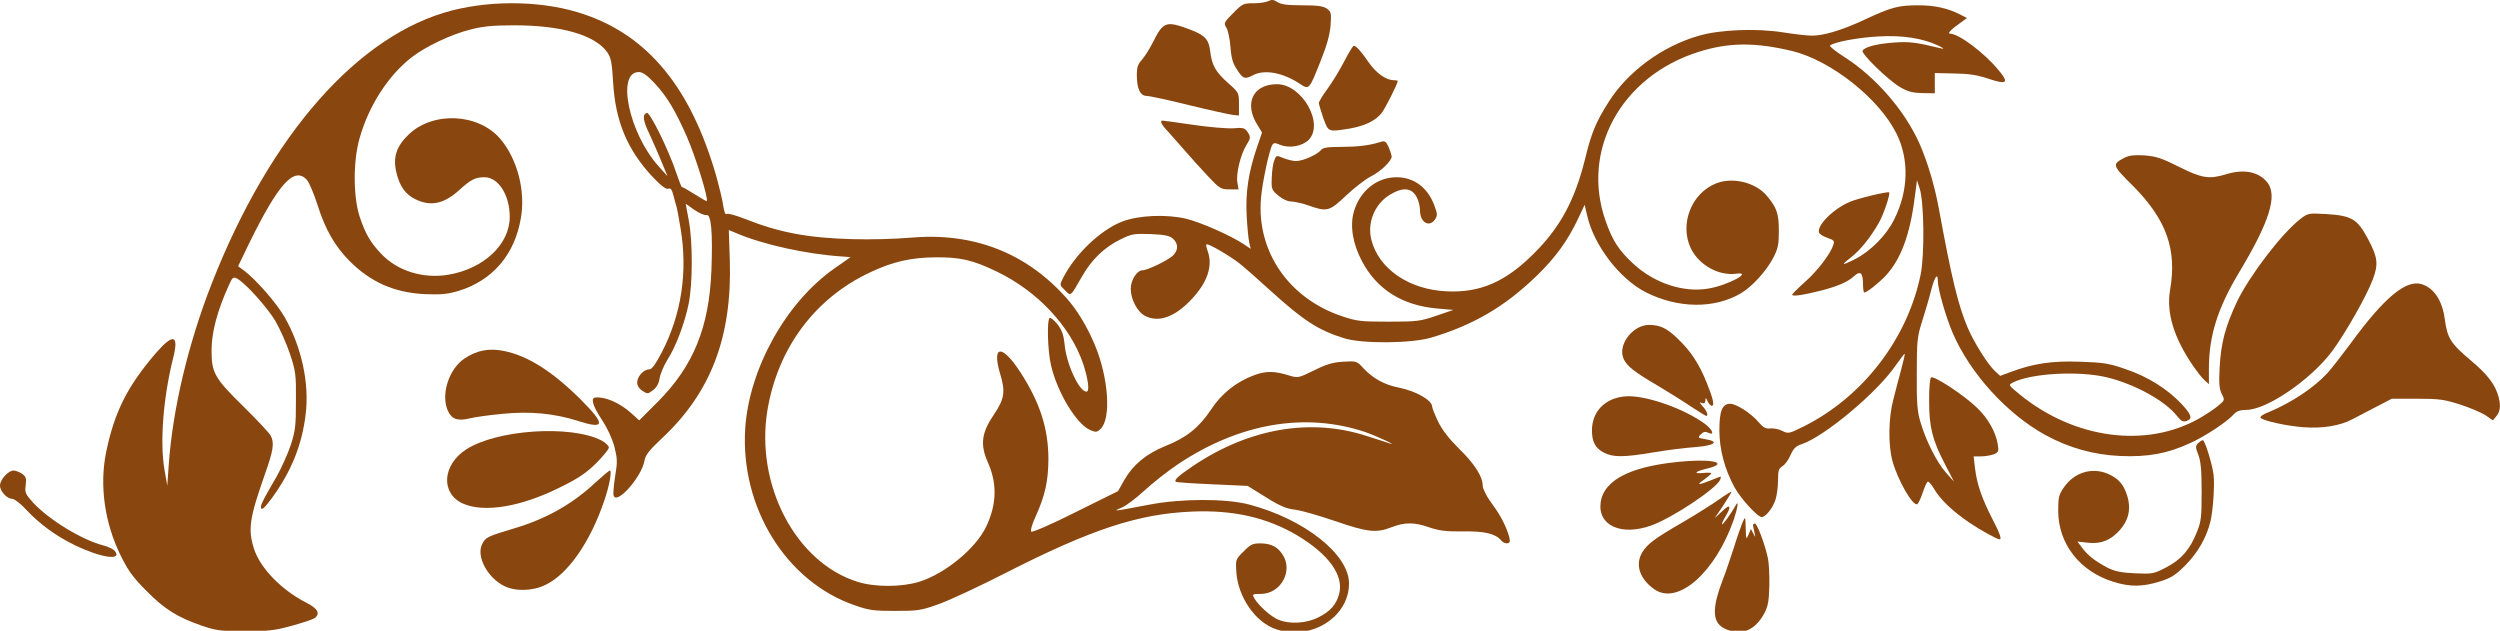<?xml version="1.0" encoding="UTF-8" standalone="no"?>
<svg
   version="1.0"
   width="436mm"
   height="110mm"
   viewBox="0 0 1235.907 311.811"
   preserveAspectRatio="xMidYMid meet"
   id="svg70"
   sodipodi:docname="design2.svg"
   inkscape:version="1.1.1 (3bf5ae0d25, 2021-09-20)"
   xmlns:inkscape="http://www.inkscape.org/namespaces/inkscape"
   xmlns:sodipodi="http://sodipodi.sourceforge.net/DTD/sodipodi-0.dtd"
   xmlns="http://www.w3.org/2000/svg"
   xmlns:svg="http://www.w3.org/2000/svg">
  <defs
     id="defs74" />
  <sodipodi:namedview
     id="namedview72"
     pagecolor="#ffffff"
     bordercolor="#999999"
     borderopacity="1"
     inkscape:pageshadow="0"
     inkscape:pageopacity="0"
     inkscape:pagecheckerboard="0"
     inkscape:document-units="pt"
     showgrid="false"
     height="1279pt"
     units="mm"
     width="453mm"
     inkscape:zoom="0.29789635"
     inkscape:cx="736.83346"
     inkscape:cy="310.51068"
     inkscape:window-width="1920"
     inkscape:window-height="1001"
     inkscape:window-x="-9"
     inkscape:window-y="-9"
     inkscape:window-maximized="1"
     inkscape:current-layer="g68" />
  <g
     transform="matrix(0.1,0,0,-0.1,0,1280)"
     fill="#8a460f"
     stroke="none"
     id="g68">
    <path
       d="m 12346.002,10856.83 c -18,50 -55,97 -123,154 -109,92 -124,116 -137,212 -12,90 -52,152 -113,172 -77,25 -185,-64 -351,-291 -47,-63 -99,-130 -116,-148 -67,-73 -179,-147 -290,-193 -29,-11 -46,-23 -40,-29 16,-15 131,-40 212,-46 92,-7 181,7 242,40 25,13 78,41 119,62 l 75,39 h 125 c 111,0 136,-4 214,-29 49,-16 105,-40 125,-53 l 36,-25 18,22 c 21,26 22,61 4,113 z"
       id="path6" />
    <path
       id="path8"
       d="m 21876.363,10863.047 c -168,-23 -396,-102 -552,-191 -143,-82 -243,-159 -412,-320 -86,-81 -235,-223 -331,-314 -247,-234 -429,-368 -615,-455 -158,-72 -349,-119 -492,-119 h -73 l 29,48 c 44,72 63,138 69,235 14,253 -115,463 -357,582 -127,63 -211,78 -386,72 -212,-7 -342,-47 -501,-153 -165,-109 -305,-291 -370,-481 -69,-201 -69,-392 0,-597 19,-55 33,-103 31,-104 -2,-2 -36,19 -77,46 -177,119 -445,281 -583,353 -333,173 -580,238 -855,226 -322,-14 -595,-178 -670,-402 -18,-54 -21,-83 -18,-163 4,-123 33,-189 122,-277 211,-209 508,-186 665,52 37,56 40,77 8,70 -121,-28 -135,-29 -192,-17 -148,31 -230,223 -156,368 27,54 101,116 170,144 51,21 71,23 241,23 161,-1 197,-4 275,-24 255,-67 463,-175 865,-451 264,-181 358,-239 558,-345 186,-97 320,-150 462,-181 69,-15 129,-19 310,-19 258,0 362,16 570,87 293,100 502,232 987,620 98,79 191,152 206,163 l 29,21 -39,62 c -21,34 -44,62 -51,62 -7,0 -125,-84 -263,-186 -533,-395 -787,-533 -1116,-606 -133,-29 -425,-32 -551,-4 -440,95 -702,368 -704,736 -1,118 21,213 71,314 108,213 285,336 486,336 106,0 171,-20 227,-70 76,-67 114,-192 87,-287 -18,-68 -81,-127 -155,-149 -75,-21 -191,-15 -256,14 -30,13 -50,17 -54,11 -11,-19 59,-144 110,-195 117,-116 282,-164 571,-164 323,-1 557,54 845,201 291,147 558,355 978,761 185,179 288,256 447,333 228,111 516,164 740,136 301,-37 516,-159 660,-377 174,-261 200,-694 61,-1007 -81,-185 -265,-349 -450,-402 -81,-24 -239,-17 -318,14 -128,50 -193,134 -192,246 0,41 7,73 21,100 28,54 110,129 157,145 50,16 151,9 200,-15 83,-40 145,-131 146,-213 0,-58 21,-65 67,-21 130,124 106,361 -54,524 -98,99 -235,181 -374,223 -222,68 -535,51 -780,-41 -108,-41 -408,-201 -424,-226 -4,-8 71,-131 81,-131 3,0 32,15 63,34 199,120 414,192 605,203 l 101,6 -47,-38 c -88,-70 -163,-186 -193,-300 -23,-89 -20,-247 6,-331 12,-38 30,-86 40,-106 11,-21 19,-40 19,-43 0,-9 -102,45 -190,103 -260,168 -403,338 -594,702 -33,63 -64,118 -70,122 -5,3 -29,-10 -52,-30 l -43,-37 66,-124 c 222,-424 566,-768 975,-977 334,-170 654,-214 957,-133 103,28 259,104 356,173 184,132 308,282 600,721 290,438 348,507 491,578 142,71 334,44 405,-57 51,-73 50,-72 76,-40 86,107 55,286 -70,400 -65,60 -126,90 -216,110 -84,17 -126,17 -226,0 -169,-30 -314,-105 -435,-225 -94,-93 -146,-169 -218,-319 l -55,-115 -18,86 c -103,509 -486,894 -996,1002 -93,20 -365,28 -468,14 z m -2769,836 c -142,-36 -270,-135 -329,-254 -30,-62 -32,-71 -32,-182 v -116 l 42,-85 c 33,-65 58,-100 107,-146 66,-62 203,-139 218,-124 5,5 0,28 -11,53 -27,58 -28,159 -2,215 63,139 274,219 446,169 178,-51 379,-206 538,-413 92,-118 195,-292 307,-513 61,-121 118,-223 127,-226 9,-4 30,9 54,33 l 39,40 -70,159 c -118,268 -305,633 -388,760 -214,327 -441,526 -697,610 -101,34 -259,43 -349,20 z" />
    <path
       d="m 11707.002,11617.83 c -53,100 -81,116 -207,124 -86,5 -91,4 -126,-23 -92,-70 -253,-281 -315,-410 -58,-124 -79,-202 -86,-326 -4,-77 -2,-103 10,-129 16,-31 16,-32 -15,-58 -17,-15 -60,-44 -97,-65 -262,-148 -616.001,-101 -886.001,119 -57,47 -57,47 -34,59 89,46 325,59 464,26 140,-34 288.001,-116 348.001,-192 19,-24 29,-30 46,-24 32,10 26,31 -26,86 -68,72 -166,134 -274.001,170 -82,29 -110,33 -226,37 -140,5 -230,-9 -341,-50 l -54,-20 -25,23 c -36,33 -104.001,142 -135.001,214 -48,114 -79,241 -143,590 -21,114 -57,234 -96,322 -74,165 -217,329 -372,428 -42,27 -74,52 -70,56 18,17 140,40 240,45 119,7 218,-9 295,-45 24,-12 32,-18 18,-15 -131,32 -160,35 -236,30 -83,-6 -144,-21 -156,-40 -9,-14 125,-145 186,-181 38,-22 61,-28 110,-29 l 61,-1 v 50 50 l 95,-2 c 72,-1 114,-7 170,-26 93,-31 104,-21 48,45 -72.001,86 -194.001,177 -238.001,178 -15,1 8,23 62,61 l 22,16 -33,17 c -60,31 -125,46 -206,46 -100,0 -134,-9 -265,-70 -114,-53 -202,-80 -263,-80 -22,0 -85,7 -141,16 -132,21 -311,14 -416,-16 -182,-52 -351,-176 -447,-327 -63,-99 -86,-154 -117,-283 -51,-204 -122,-336 -251,-465 -141,-142 -267,-197 -433,-189 -185,8 -335,110 -372,253 -22,84 14,175 87,222 68,42 112,39 138,-12 8,-15 15,-44 15,-63 0,-59 45,-86 74,-45 13,20 13,27 -4,72 -33,87 -101,137 -186,137 -97,0 -181,-67 -211,-170 -20,-70 -6,-158 40,-245 74,-140 200,-219 372,-234 l 80,-7 -85,-29 c -79,-27 -96,-29 -235,-29 -137,0 -157,2 -231,27 -263,88 -423,321 -400,584 6,75 41,239 56,263 7,11 14,11 39,0 45,-18 108,-7 140,24 79,80 -32,276 -156,276 -119,0 -164,-95 -97,-201 l 23,-38 -24,-70 c -43,-126 -58,-224 -52,-340 3,-58 9,-119 13,-135 l 7,-30 -34,23 c -65,43 -214,109 -286,126 -96,23 -235,17 -315,-14 -108,-42 -233,-161 -293,-280 -17,-33 -17,-34 10,-60 30,-30 26,-33 85,70 46,81 109,142 186,180 58,29 69,31 152,28 71,-3 94,-8 111,-23 27,-25 27,-57 -1,-84 -27,-24 -125,-72 -150,-72 -27,0 -58,-48 -58,-92 0,-51 33,-114 70,-133 67,-35 147,-7 229,80 81,85 108,168 81,241 -6,15 -8,29 -6,32 7,7 114,-55 166,-96 25,-20 92,-79 150,-132 163,-148 238,-197 365,-236 89,-28 332,-26 430,3 208,62 362,152 518,302 95,91 158,178 209,287 l 32,68 12,-52 c 33,-148 161,-315 291,-381 159,-80 338,-82 469,-5 56,33 126,110 160,175 24,46 28,66 28,134 0,85 -10,115 -60,174 -55,65 -167,93 -249,61 -124,-48 -184,-204 -125,-324 41,-81 137,-134 222,-123 88,12 -37,-56 -134,-73 -123,-22 -267,25 -371,120 -72,66 -105,115 -139,213 -124,349 76,715 457,836 150,48 281,49 465,5 192,-47 430,-235 516,-409 63,-128 59,-283 -12,-424 -39,-79 -117,-157 -195,-197 -66,-33 -70,-30 -17,11 45,35 93,95 135,167 25,43 59,145 52,153 -6,6 -156,-30 -195,-47 -82,-35 -164,-118 -151,-152 3,-8 22,-19 42,-26 30,-10 35,-15 29,-33 -14,-45 -79,-130 -140,-184 -35,-31 -64,-60 -64,-64 0,-10 59,-1 148,22 82,22 126,41 159,71 29,27 43,15 43,-38 0,-24 3,-44 6,-44 13,0 71,46 107,84 73,79 119,200 142,381 l 12,90 13,-40 c 22,-67 25,-328 5,-426 -65,-317 -284,-603 -576,-750 -75,-37 -78,-38 -108,-23 -17,9 -44,14 -60,12 -22,-2 -35,5 -57,31 -36,43 -110,91 -140,91 -40,0 -54,-35 -54,-131 0,-96 27,-195 76,-284 31,-55 113,-145 133,-145 20,0 57,47 69,88 7,22 12,65 12,95 0,47 4,58 21,68 11,6 30,30 40,54 15,34 27,46 55,55 114,38 377,258 468,393 22,31 41,56 42,54 2,-1 -6,-36 -17,-77 -11,-41 -29,-108 -39,-149 -24,-89 -26,-222 -5,-301 26,-97 102,-229 124,-216 5,4 17,29 26,56 9,27 20,52 25,55 4,3 19,-14 33,-38 30,-51 90,-108 172,-164 56,-38 138.001,-83 150.001,-83 12,0 2,29 -36,102 -51.001,99 -76.001,172 -85.001,248 l -7,60 h 36 c 20,0 48.001,5 63.001,10 24,10 26,14 20,51 -10,60 -48,128 -103.001,180 -66,64 -215,161 -227,149 -5,-5 -10,-58 -9,-117 0,-129 16,-192 79,-313 l 44,-85 -40,45 c -46,52 -99,158 -126,250 -16,53 -19,96 -18,240 0,161 2,182 27,260 15,47 35,115 44,152 18,68 33,88 33,45 0,-40 40,-179 74,-258 86,-199 268.001,-399 457.001,-503 117,-64 239,-98 370,-104 138.001,-6 235.001,12 347.001,64 75,34 182,105 216,143 14,15 31,21 61,21 100,0 316,147 422,287 65,87 172,274 203,357 29,76 25,110 -23,200 z"
       id="path10" />
    <path
       d="m 11209.002,11897.83 c -42,53 -115,68 -203,41 -85,-26 -121,-20 -233,36 -85,43 -113,52 -171,57 -50.001,3 -76.001,0 -98.001,-11 -64,-33 -63,-37 39,-138 167.001,-168 220.001,-315 185.001,-517 -19,-111 18,-234 112,-372 21,-30 47,-64 59,-74 l 21,-19 v 75 c 0,164 43,300 149,477 151,251 191,380 140,445 z"
       id="path12" />
    <path
       d="m 10943.002,10453.83 c -7,54 -43,170 -53,170 -5,0 -15,-7 -24,-15 -13,-14 -13,-20 2,-58 12,-32 16,-76 16,-182 0,-123 -2,-147 -23,-198 -34,-87 -78,-137 -151,-175 -62,-33 -69,-34 -155.001,-30 -69,3 -100,10 -135,27 -61,32 -97,59.999 -126,97.999 l -24,32 53,-6 c 65,-7 112,13 157,63 44,50 56,107 36,170 -18,57 -44,86 -98,109 -78,32 -164,5 -214,-67 -26,-37 -29,-50 -29,-117 0,-163 107,-300 273,-351 82,-26 143,-25 228.001,1 57,18 77,30 129,81.999 62,64 103,135 123,217 13,55 21,182 15,230 z"
       id="path14" />
    <path
       d="m 8740,10039.83 c -15,71 -55,176 -65,172 -5,-1 -9,-5 -9,-8 1,-3 4,-19 7,-35 6,-28 6,-28 -5,-7 l -12,23 -12,-28 c -12,-26 -12,-25 -14,32 -1,59 -2,59 -15,30 -7,-17 -27,-73 -43,-125 -17,-52 -42,-126.999 -57,-165 -55,-145 -50,-212 19,-240 76,-32 141,-5 186,75 20,38 25,60 27,140 1,52 -2,112.999 -7,136 z"
       id="path18" />
    <path
       d="m 8579,10298.83 c -22,-39 -62,-95 -66,-91 -2,2 5,19 16,37 33,54 25,67 -15,28 l -37,-34 42,62 c 22,34 41,65 41,68 0,3 -28,-14 -62,-38 -35,-25 -115,-75 -178,-112 -139,-80 -176,-108 -201,-149 -37,-61 -13,-133 61,-184 116,-79 301,86 391,345 21,63 26,102 8,68 z"
       id="path20" />
    <path
       d="m 8506,10443.83 c -2,0 -19,-6 -37,-14 -72,-29 -87,-30 -46,-2 20,15 37,29 37,32 0,4 -18,4 -39,2 -53,-5 -43,7 19,22 100,24 44,46 -94,37 -271,-19 -417,-88 -433,-205 -15,-113 101,-167 249,-114 105,37 325,184 342,227 3,8 4,15 2,15 z"
       id="path22" />
    <path
       d="m 8437,10908.83 c -38,94 -79,156 -142,216 -55,53 -86,68 -142,69 -83,0 -158,-101 -126,-169 18,-37 52,-63 169,-132 49,-29 121,-74 161,-101 40,-26 75,-48 78,-48 12,0 3,25 -17,47 -17,19 -19,23 -5,17 12,-4 17,-1 18,12 0,16 2,16 11,-4 6,-12 15,-22 20,-22 15,0 8,34 -25,115 z"
       id="path24" />
    <path
       d="m 8428,10704.83 c -108,79 -307,147 -401,135 -96,-11 -157,-77 -157,-168 0,-57 18,-89 60,-110 45,-23 98,-23 245,2 66,11 159,23 208,26 95,8 119,27 48,39 -37,6 -39,7 -23,24 12,12 22,15 34,9 37,-18 26,13 -14,43 z"
       id="path26" />
    <path
       d="m 7455,10164.83 c -19,54 -44,98 -87,156 -21,29 -38,64 -38,78 0,45 -40,108 -117,183 -51,51 -83,92 -104,135 -16,34 -29,67 -29,73 0,31 -79,77 -165,94 -71,14 -127,45 -174,95 -34,37 -36,37 -100,33 -52,-3 -83,-12 -145,-43 -75,-37 -80,-38 -120,-26 -75,24 -118,24 -177,2 -88,-33 -161,-91 -213,-171 -58,-87 -121,-138 -225,-179 -96,-39 -160,-93 -203,-168 l -31,-55 -210,-104 c -117,-59 -214,-101 -219,-96 -5,5 4,37 21,73 48,107 63,175 64,284 0,151 -41,280 -138,430 -91,141 -144,137 -100,-9 26,-86 21,-122 -32,-200 -61,-90 -68,-148 -30,-234 47,-105 45,-206 -6,-316 -50,-109 -204,-236 -333,-276 -89,-27 -219,-27 -305,0 -306,95.999 -506,480 -445,849 52,308 235,553 508,681 113,53 201,73 323,74 123,1 183,-13 302,-70 202,-97 365,-271 428,-457 25,-77 33,-137 16,-137 -36,0 -100,138 -108,235 -5,46 -13,69 -35,98 -17,20 -34,35 -39,31 -14,-9 -10,-163 7,-234 31,-135 127,-292 194,-320 28,-12 34,-11 52,7 52,52 38,252 -29,413 -38,91 -87,172 -140,232 -201,226 -463,327 -775,299 -67,-6 -196,-10 -287,-7 -218,6 -360,33 -528,100 -49,19 -86,29 -91,24 -5,-5 -12,10 -16,38 -3,26 -20,95 -36,153 -125,432 -334,688 -651,796 -191,66 -443,73 -652,20 -464,-118 -901,-613 -1190,-1350 -116,-296 -194,-622 -213,-900 l -7,-100 -14,80 c -23,135 -6,354 42,547 31,120 3,129 -84,29 -141,-164 -205,-291 -246,-489 -34,-165 -8,-350 71,-511 C 634,9977.831 658,9944.831 724,9878.831 c 90,-91 153,-130 271,-171 72,-25 94,-28 215,-28 117,0 148,3 234,27 55,15 105,32 113,38 27,23 14,47 -43,76 -121,61 -227,170 -258,265 -31,96 -23,152 53,368 43,121 48,157 29,193 -6,12 -66,76 -133,142 -147,144 -160,169 -159,285 1,86 28,189 84,313 19,43 23,46 42,36 41,-22 148,-141 189,-209 22,-38 55,-111 72,-162 29,-87 31,-103 30,-233 0,-124 -3,-149 -26,-220 -15,-44 -46,-113 -69,-154 -64,-110 -77,-135 -78,-149 0,-24 15,-11 55,43 95,131 148,261 166,413 19,153 -20,332 -103,479 -40,70 -141,186 -202,232 l -29,21 56,116 c 144,293 222,379 284,311 11,-12 35,-68 53,-125 38,-120 85,-202 157,-275 105,-106 223,-158 375,-165 79,-3 110,0 165,16 168,52 277,178 308,360 24,135 -18,293 -102,392 -109,127 -334,137 -454,20 -59,-57 -77,-111 -60,-184 16,-70 45,-111 95,-135 76,-37 141,-23 218,47 55,50 78,62 123,62 69,0 125,-88 125,-196 0,-136 -129,-257 -304,-286 -125,-21 -252,19 -332,104 -53,56 -77,97 -106,183 -32,99 -33,275 0,389 46,162 142,309 257,399 69,53 194,113 290,137 61,16 112,21 211,21 237,1 404,-47 466,-133 19,-28 23,-50 29,-148 11,-193 70,-334 195,-468 42,-44 67,-63 78,-59 12,5 18,-4 26,-36 6,-23 13,-49 16,-58 2,-9 11,-56 19,-105 35,-213 4,-420 -92,-607 -33,-63 -50,-87 -64,-87 -27,0 -59,-35 -59,-65 0,-15 10,-31 26,-41 24,-16 27,-16 52,3 18,14 29,33 33,59 3,21 20,61 37,89 42,64 86,181 106,277 21,99 21,310 1,415 -8,43 -15,79 -15,81 0,1 19,-12 42,-29 24,-16 50,-28 60,-26 24,7 32,-86 25,-272 -11,-283 -89,-474 -264,-650 l -93,-93 -41,37 c -56,50 -127,81 -176,76 -24,-2 -13,-42 32,-109 27,-41 51,-93 62,-133 15,-59 16,-76 4,-148 -7,-44 -11,-88 -7,-96 17,-44 138,94 152,173 5,29 23,52 86,111 242,226 347,500 336,878 l -5,152 36,-15 c 133,-57 345,-104 526,-116 l 40,-3 -80,-56 c -239,-167 -422,-496 -441,-792 -24,-390 202,-756 541,-873 70,-25 95,-28 200,-28 110,0 128,2 214,33 52,18 202,88 335,156 422,215 654,291 918,302 204,9 370,-29 520,-117 157,-94 233,-199 208,-291 -14,-52 -44,-86 -103,-115 -59,-30 -142,-35 -198,-11 -37,15 -100,72 -119,107 -10,19 -8,20 33,20 98,0 161,113 108,194 -26,40 -57,55 -110,56 -38,0 -49,-5 -83,-40 -40,-39 -40,-41 -36,-101.999 8,-123 94,-248 195,-282 172,-59 361,58 362,224 2,144 -220,320 -494,392 -114,30 -335,30 -495,-1 -184,-35 -181,-34 -134,-14 23,10 74,49 114,86 41,38 114,95 163,128 304,203 629,259 927,159 53,-18 166,-71 120,-56 -8,3 -57,19 -108,35 -280,93 -586,41 -865,-147 -74,-50 -94,-69 -84,-78 2,-2 83,-8 179,-12 l 176,-8 53,-33 c 104,-66 134,-80 185,-85 28,-4 116,-29 195,-56 160,-55 203,-60 279,-30 65,25 112,25 186,-1 47,-16 81,-21 165,-20 108,2 161,-11 189,-43 13,-17 36,-21 43,-9 3,5 -1,24 -8,44 z m -4021,1675 c -33,21 -61,37 -63,35 -2,-1 -14,31 -28,71 -36,110 -130,301 -145,296 -23,-8 -20,-37 13,-105 17,-38 45,-100 60,-138 l 29,-70 -45,50 c -146,164 -209,465 -97,465 19,0 40,-15 77,-54 62,-66 103,-135 160,-264 45,-104 108,-307 99,-320 -1,-2 -28,14 -60,34 z"
       id="path28" />
    <path
       d="m 6888,12403.83 c -36,0 -86,36 -121,87 -36,53 -63,83 -74,83 -5,0 -25,-34 -47,-76 -21,-41 -58,-102 -82,-135 -24,-32 -44,-65 -44,-72 0,-6 10,-40 22,-75 26,-70 23,-68 127,-52 76,13 131,39 161,77 18,23 80,146 80,159 0,2 -10,4 -22,4 z"
       id="path34" />
    <path
       d="m 6865,12072.83 c -13,28 -19,32 -38,26 -58,-18 -109,-24 -193,-25 -73,0 -94,-3 -105,-17 -19,-22 -88,-53 -122,-53 -15,0 -43,7 -63,15 -34,14 -35,14 -45,-13 -6,-15 -11,-53 -12,-86 -2,-55 0,-60 33,-87 21,-18 46,-29 65,-29 16,-1 55,-9 85,-20 90,-32 102,-29 184,49 40,38 96,81 123,95 50,25 103,77 103,99 -1,7 -7,27 -15,46 z"
       id="path38" />
    <path
       d="m 6559,12757.83 c -18,12 -47,16 -122,16 -72,0 -104,4 -122,16 -18,12 -28,13 -44,5 -11,-6 -44,-11 -73,-11 -51,0 -56,-2 -102,-49 -46,-46 -47,-50 -33,-72 8,-13 17,-56 20,-96 4,-55 12,-81 33,-112 29,-45 38,-48 80,-26 56,29 146,12 228,-42 49,-32 47,-33 106,115 30,75 44,127 48,173 4,61 3,67 -19,83 z"
       id="path46" />
    <path
       id="path52"
       d="m -6076.859,9139.715 c -15,-28 -5,-55 26,-69 36,-16 64,1 64,39 0,48 -68,70 -90,30 z m 90,151.001 c -15,-30 -12,-48 12,-71 40,-37.001 98,-17.001 98,34 0,50 -87,79 -110,37 z m -150,52 c -46,-16 -54,-81 -14,-112 50,-40.001 104,-16 104,46 0,43 -50,80 -90,66 z m 98,120 c -18,-5 -34,-38 -29,-63 7,-41 67,-52 97,-19 17,18 17,23 4,46 -16,28 -44,42 -72,36 z m -5611,189 c -38,-42 0,-122 58,-122 58,0 87,79 43,120 -27,25 -79,26 -101,2 z m 1851,37 c -121,-28 -250,-135 -309,-254 -31,-64 -34,-77 -34,-165 0,-84.001 3,-102.001 28,-152.001 31,-62 84,-116 149,-149 52,-27 168,-37 221,-20 90,30 153,106 164,199 9,82.001 -26,163.001 -42,93.001 -3,-16 -20,-48.001 -36,-71.001 -83,-114 -249,-82 -289,56.001 -10,34 -10,50 4,96 56,194 261,259 476,151 81,-40 130,-91 174,-183 28,-59 31,-74 31,-160.001 0,-86 -3,-101 -31,-161 -63,-132 -193,-225 -404,-289 -390,-118 -626,-226 -910,-415 -258,-171 -509,-399 -679,-615 l -83,-105 7,55 c 21,154 100,349 189,467 114,151 279,257 491,317 50,14 95,33 102,42 49,67 -38,188 -154,214 -143,33 -430,-154 -594,-388 -35,-51 -45,-60 -51,-45 -3,10 -23,71 -43,135 -83,264 -221,494 -410,684 -205,207.001 -402,317.001 -640,359.001 -166,29 -327,14 -402,-38 -100,-68 -111,-264.001 -17,-303.001 30,-13 41,-12 111,10 139,43 186,50 308,50 144,0 222,-18 350,-79 314,-151 551,-546 619,-1035 16,-109 36,-390 29,-399 -1,-2 -8,10 -14,28 -21,60 -88,191 -130,254 -56,83 -187,212 -279,274 -156,105 -344,182 -540,220 -145,28 -467,25 -612,-5 -457,-95 -745,-325 -804,-642 -14,-71 -14,-96 -4,-160 33,-204 154,-361 355,-460 148,-72 198,-80 565,-90 331,-8 435,-20 556,-63 174,-63 298,-176 389,-356 39,-79 105,-266 105,-299 0,-8 -18,12 -39,44 -62,93 -110,143 -195,207 -146,108 -308,175 -486,202 -500,76 -982,-157 -1148,-557 -43,-103 -77,-228 -106,-386 -31,-166 -71,-255 -157,-347 -156,-166 -355,-178 -464,-28 -16,23 -33,42 -37,42 -5,1 -8,-25 -8,-57 0,-49 5,-65 35,-109 43,-64 123,-126 192,-148 83,-27 192,-18 274,22 86,42 174,135 224,233 l 37,74 29,-55 c 83,-153 268,-310 439,-371 58,-20 83,-23 220,-23 143,1 161,3 235,28 277,96 455,321 456,578 1,173 -74,325 -211,428 -145,108 -310,119 -460,29 -127,-77 -177,-224 -120,-357 25,-56 92,-125 145,-147 78,-32 201,-8 282,56 14,11 30,20 34,20 5,0 9,-24 9,-52 0,-40 -7,-66 -30,-104 -36,-64 -76,-98 -160,-138 -61,-29 -72,-31 -185,-31 -110,0 -125,2 -178,27 -154,73 -271,274 -284,493 -13,222 105,446 304,575 373,244 952,158 1233,-183 28,-34 71,-104 96,-154 26,-51 49,-93 53,-92 3,0 44,46 91,101 296,351 735,744 1221,1090 300,214 563,383 1153,740 237,144 411,251 669,410 26,16 47,34 47,38 0,9 -207,80 -231,80 -7,0 -87,-49 -178,-108 -91,-60 -310,-200 -486,-313 -942,-601 -1362,-903 -1755,-1265 -146,-134 -320,-318 -405,-429 -43,-55 -69,-79 -63,-58 4,15 -13,108 -37,200 -60,228 -165,395 -325,513 -133,99 -306,169 -520,210 -398,78 -566,162 -645,325 -55,111 -40,263 36,378 69,104 208,193 374,237 113,30 355,38 481,16 482,-84 840,-428 905,-871 7,-44 15,-84 19,-88 4,-5 33,29 65,75 328,470 795,856 1278,1057 437,181 942,233 1337,137 263,-65 428,-182 521,-371 76,-156 89,-302 37,-417 -78,-171 -287,-256 -444,-182 -47,22 -49,30 -12,38 81,16 148,95 148,173 0,90 -92,203 -177,219 -100,19 -195,-18 -253,-98 -41,-56 -53,-108 -48,-200 10,-178 144,-343 338,-417 56,-21 81,-25 185,-25 104,0 130,4 193,27 226,79 371,249 409,477 44,263 -80,560 -313,745 -224,179 -498,271 -841,282 l -151,5 35,46 c 81,106 115,210 115,352 -1,164.001 -55,286.001 -178,399.001 -70,64 -168,120 -253,145 -60,17 -219,20 -283,5 z m -1560,27 c -83,-30 -131,-87 -168,-197 -12,-35 -25,-67 -29,-72 -4,-4 -27,12 -52,35 -93,89 -226,138 -376,138 -129,0 -276,-45 -353,-108 -37,-30 -18,-51 76,-82 162,-55 293,-139 437,-279.001 109,-106 181,-196 257,-322 59,-99 130,-262 161,-374 12,-44 29,-87 36,-95 13,-13 19,-10 50,25 56,65 100,145 134,246 28,83 33,110 37,229 4,128 -2,198 -38,430.001 -15,101 -12,180 9,227 22,46 51,69 113,87 23,7 44,18 46,24 5,15 -103,68 -175,87 -70,18 -116,18 -165,1 z m -427,58 c -28,-35 -26,-56 5,-88 32,-31 76,-34 104,-6 27,27 25,66 -5,95 -33,34 -77,33 -104,-1 z m 169,46 c -27,-27 -25,-66 5,-95 68,-68 160,20 95,91 -29,30 -72,32 -100,4 z m 5938,2120 c -4,-8 -21,-69 -38,-135 -136,-520 -383,-997 -747,-1445 -191,-235 -537,-571 -790,-768 l -42,-33 25,58 c 36,80 54,172 54,273 0,114 -22,207 -70,304 -158,320 -536,440 -855,273 -80,-42 -211,-174 -253,-253 -56,-108 -75,-233 -51,-346 49,-232 261,-398 457,-357 81,16 122,40 179,103 125,136 110,306 -36,404 -85,57 -98,55 -58,-10 28,-44 32,-60 32,-119 0,-76 -17,-110 -74,-143 -113,-66 -225,-26 -288,102 -59,121 -23,265 92,370 230,211 553,162 688,-103 43,-85 57,-147 57,-251 0,-107 -22,-186 -80,-284 -112,-190 -304,-352 -835,-704.001 -146,-98 -263,-181 -261,-185 3,-4 27,-16 53,-26 26,-10 74,-31 106,-47 l 59,-29 96,63 c 53,34 207,135 342,223 480,316 533,344.001 701,372.001 129,21 176,14 237,-39 26,-23.001 94,-63.001 152,-90.001 58,-27 121,-56 140,-66 84,-42 147,-146 157,-260 8,-97 -10,-171 -63,-249 -24,-36 -44,-69 -44,-74 0,-5 11,-11 25,-15 19,-5 39,4 89,40 80,57 126,112 167,200 26,55 31,80 32,139 0,40 -3,83 -7,97 l -7,25 20,-25 c 11,-14 37,-59 58,-100 55,-110 64,-113 99,-36 71,156 34,373 -81,474.001 -25,22 -45,42 -45,44 0,3 29,20 65,37 70,35 109,79 121,138 8,42 -19,130 -56,182 -32,43 -53,49 -58,15 -7,-46 -27,-76 -66,-98 -53,-31 -118,-43 -289,-56 -270,-20 -349,-36 -422,-85 -43,-28 -161,-72 -170,-63 -2,2 47,46 107,98 741,641 1253,1490 1373,2275 16,103 17,218 3,185 z" />
    <path
       d="m 6166,12149.83 c -13,18 -23,20 -68,16 -29,-2 -119,5 -199,17 -80,12 -149,21 -152,21 -15,0 -5,-21 28,-55 19,-21 56,-63 82,-93 27,-31 77,-87 112,-124 60,-64 66,-68 109,-68 h 45 l -6,35 c -7,42 16,136 43,181 24,38 24,43 6,70 z"
       id="path54" />
    <path
       d="m 6072,12388.83 c -62,55 -81,88 -89,157 -7,60 -26,80 -102,109 -117,43 -130,39 -182,-65 -17,-34 -42,-72 -55,-87 -18,-19 -24,-36 -24,-71 0,-70 16,-105 48,-106 15,0 111,-21 212,-46 102,-25 199,-46 215,-48 l 30,-3 v 57 c 0,56 -1,57 -53,103 z"
       id="path56" />
    <path
       d="m 3015,10473.83 c -4,0 -36,-27 -71,-59 -113,-106 -242,-179 -399,-226 -134,-40 -145,-45 -161,-78 -31,-59 24,-165 107,-207 54,-28 140,-27 204,4 112,52 224,213 294,422 24,71 37,144 26,144 z"
       id="path58" />
    <path
       d="m 2973,10622.83 c -154,78 -518,53 -669,-45 -118,-77 -126,-217 -16,-267 104,-47 287,-17 481,80 88,43 128,70 177,118 35,35 64,70 64,79 0,8 -17,24 -37,35 z"
       id="path60" />
    <path
       d="m 2867,10828.83 c -139,137 -258,212 -375,236 -73,15 -133,4 -194,-36 -78,-51 -119,-176 -85,-257 19,-44 48,-55 110,-40 23,6 94,16 158,22 139,14 258,3 377,-35 135,-43 137,-18 9,110 z"
       id="path62" />
    <path
       d="m 17230.793,2315.014 c -196.311,-97.449 -282.462,-338.953 -189.249,-523.965 26.834,-52.256 139.818,-168.065 152.529,-156.767 2.825,4.237 -7.061,32.483 -22.597,64.966 -35.308,70.615 -36.72,185.013 -5.649,252.804 48.018,98.86 165.24,149.704 295.172,125.695 124.283,-24.009 209.022,-175.127 177.951,-322.007 -77.678,-355.902 -490.071,-600.231 -1224.471,-724.514 -155.354,-25.421 -550.8,-49.431 -645.425,-39.544 l -67.791,8.474 72.027,36.72 c 149.705,76.264 273.989,209.021 333.306,353.077 25.421,60.729 33.895,105.923 33.895,200.548 0,107.334 -5.65,131.343 -42.369,206.197 -98.862,197.722 -353.077,282.461 -539.502,177.95 -87.563,-49.43 -158.179,-151.116 -173.714,-251.391 -9.886,-74.852 14.123,-209.021 43.781,-233.031 16.949,-15.535 19.773,-8.473 19.773,40.957 0,153.942 100.273,259.866 247.154,259.866 90.387,0 151.117,-31.071 192.074,-98.862 91.8,-148.293 -18.361,-392.622 -223.145,-495.721 -310.708,-156.767 -838.912,-67.79 -1067.705,179.363 -91.8,98.862 -128.52,193.486 -128.52,319.183 2.824,241.504 242.917,385.56 443.464,266.925 97.45,-56.492 131.345,-203.371 62.142,-258.452 -83.326,-64.966 -194.899,-18.36 -187.837,76.264 5.649,60.73 -8.474,74.853 -42.369,43.783 -110.161,-98.862 -45.194,-279.638 117.222,-326.244 211.846,-60.729 399.682,136.994 347.427,368.612 -28.246,127.108 -122.87,233.031 -266.926,299.411 -66.379,32.483 -98.862,38.131 -206.197,38.131 -108.748,-1.412 -138.406,-7.061 -206.197,-39.544 -259.865,-125.696 -353.077,-459.001 -193.486,-690.619 14.123,-19.772 25.421,-40.958 25.421,-45.194 0,-16.947 -159.591,98.862 -388.385,279.637 -382.735,303.646 -532.44,396.859 -748.523,464.649 -190.662,59.317 -357.314,73.441 -557.862,46.606 -410.982,-56.492 -758.41,-220.32 -1497.047,-710.39 -175.126,-115.81 -324.831,-214.671 -334.717,-220.321 -8.474,-5.649 2.824,24.009 25.421,64.967 97.449,179.363 111.573,443.465 35.308,612.941 -46.606,101.687 -132.757,189.249 -231.619,234.444 -101.686,46.606 -281.049,43.781 -378.498,-7.062 -206.197,-108.747 -269.751,-344.603 -146.88,-539.502 22.597,-35.308 48.018,-64.966 56.492,-64.966 7.062,0 14.123,32.483 14.123,70.616 0,117.221 62.142,225.969 158.179,276.812 45.193,24.009 162.415,25.421 218.907,4.237 152.53,-56.492 224.557,-268.339 162.416,-474.536 -53.668,-176.538 -163.828,-297.997 -370.025,-405.332 -258.452,-135.582 -660.96,-211.847 -950.484,-177.951 -415.219,48.018 -607.293,200.548 -607.293,480.185 0,223.145 124.283,353.077 341.779,353.077 145.468,0 227.382,-70.616 238.68,-204.785 5.649,-62.141 1.412,-79.09 -29.659,-112.984 -28.246,-33.896 -46.606,-42.37 -94.625,-42.37 -79.089,0 -112.984,40.957 -112.984,135.582 0,81.913 -22.597,91.8 -62.142,25.421 -62.142,-105.922 -11.299,-249.978 107.335,-307.883 268.339,-128.52 512.668,179.363 375.674,474.535 -117.222,251.392 -499.957,336.13 -755.585,166.652 -122.871,-81.913 -216.083,-258.451 -216.083,-406.743 0,-120.047 59.317,-273.989 142.643,-375.675 21.185,-26.834 38.132,-52.255 35.308,-55.079 -2.825,-2.826 -83.326,21.183 -177.951,52.254 -214.671,72.028 -488.659,201.961 -648.25,307.884 -149.705,100.274 -348.84,289.524 -420.868,401.095 -29.659,45.194 -57.905,83.326 -63.554,83.326 -18.36,0 57.905,-187.836 118.634,-289.523 104.511,-175.126 326.243,-374.262 576.222,-518.317 201.96,-115.809 563.511,-237.267 875.631,-295.172 248.566,-45.194 612.942,-45.194 854.447,0 324.831,59.316 641.188,186.425 1114.311,444.877 427.929,234.443 725.927,210.434 858.684,-69.204 94.624,-201.959 15.535,-419.454 -173.714,-473.123 -128.52,-36.719 -241.505,-1.412 -282.462,90.389 -45.194,105.922 5.649,192.073 115.809,192.073 45.194,0 60.73,-8.474 103.099,-59.317 l 50.843,-60.728 v 53.666 c 0,149.705 -148.293,261.278 -295.173,221.733 -112.984,-29.659 -185.012,-121.458 -192.074,-244.329 -9.886,-155.354 93.213,-300.822 255.628,-362.964 105.923,-39.545 273.988,-35.307 375.674,9.886 93.213,42.37 187.837,134.17 233.031,228.794 32.483,67.792 38.133,97.45 39.545,206.198 0,115.809 -4.237,135.581 -46.606,221.732 -56.493,114.397 -156.766,210.434 -285.287,271.164 -81.913,38.132 -105.923,42.369 -228.794,43.781 -76.264,0 -138.406,2.824 -138.406,7.062 0,9.886 306.471,183.6 447.702,252.802 646.837,320.595 1203.287,354.49 1463.152,87.564 144.055,-146.88 220.32,-346.015 201.96,-535.265 -16.948,-185.012 -57.905,-279.638 -163.828,-374.262 -125.695,-112.984 -319.182,-148.293 -457.588,-81.914 -173.714,84.739 -200.548,323.42 -50.843,459 76.265,67.791 141.231,77.677 282.462,43.782 32.483,-8.474 31.07,-5.649 -14.123,33.895 -224.558,197.724 -546.564,124.284 -648.25,-146.88 -48.019,-128.52 -39.545,-292.347 24.009,-419.455 132.757,-271.164 473.124,-399.684 805.016,-303.646 223.145,64.965 394.034,210.433 495.72,423.692 87.563,180.776 120.047,423.693 77.677,564.923 -4.237,12.711 -4.237,24.009 1.413,24.009 4.237,0 59.317,-45.194 124.283,-100.273 391.209,-338.955 841.736,-533.853 1379.825,-598.819 457.588,-55.081 909.527,-4.238 1638.278,183.6 329.068,84.738 463.237,103.098 603.056,79.089 259.864,-43.781 413.806,-177.95 413.806,-362.964 0,-73.439 -36.72,-151.116 -88.976,-189.248 -77.677,-56.493 -206.197,-57.905 -269.751,-2.826 -40.957,36.721 -79.088,129.934 -79.088,197.725 0,32.482 -4.238,59.316 -11.299,59.316 -18.36,0 -43.782,-53.667 -59.317,-122.871 -32.483,-144.055 35.307,-268.339 190.662,-344.603 79.088,-38.133 101.685,-43.782 179.363,-38.133 153.941,9.886 285.285,97.45 353.077,235.856 25.421,50.843 32.483,88.975 32.483,177.951 0,100.274 -5.649,124.283 -46.606,207.609 -28.247,57.905 -69.203,114.398 -105.923,145.468 -83.327,72.028 -242.917,146.88 -331.893,158.179 -40.957,4.236 -69.203,12.71 -63.554,18.359 16.948,15.536 385.561,146.88 576.222,204.785 265.513,80.502 583.283,158.179 823.377,200.548 200.547,33.896 257.04,38.132 579.046,38.132 l 357.313,1.413 -46.607,38.132 c -64.966,53.668 -213.258,129.933 -314.944,161.003 -67.79,21.185 -129.933,26.834 -317.768,26.834 -216.084,-1.412 -245.743,-4.237 -416.632,-48.018 -240.092,-60.73 -461.825,-141.232 -881.281,-322.006 -460.412,-197.724 -425.105,-186.425 -354.489,-107.336 129.932,146.88 196.311,358.727 163.828,528.203 -33.896,180.776 -128.52,309.296 -281.049,381.324 -74.853,35.307 -104.511,40.957 -201.961,40.957 -93.211,0 -125.695,-5.65 -186.424,-36.721 z"
       id="path64"
       style="stroke-width:1" />
    <path
       d="m 568,10075.83 c -7,9 -33,22 -58,28 -107,28 -267,126 -347,212 -38,42 -41,50 -36,86 4,33 2,42 -18,56 -13,9 -32,16 -42,16 -26,0 -67,-45 -67,-74 0,-29 35,-66 61,-66 10,0 40,-23 66,-51 69,-74 150,-133 243,-178 130,-63 236,-78 198,-29 z"
       id="path66" />
  </g>
</svg>
